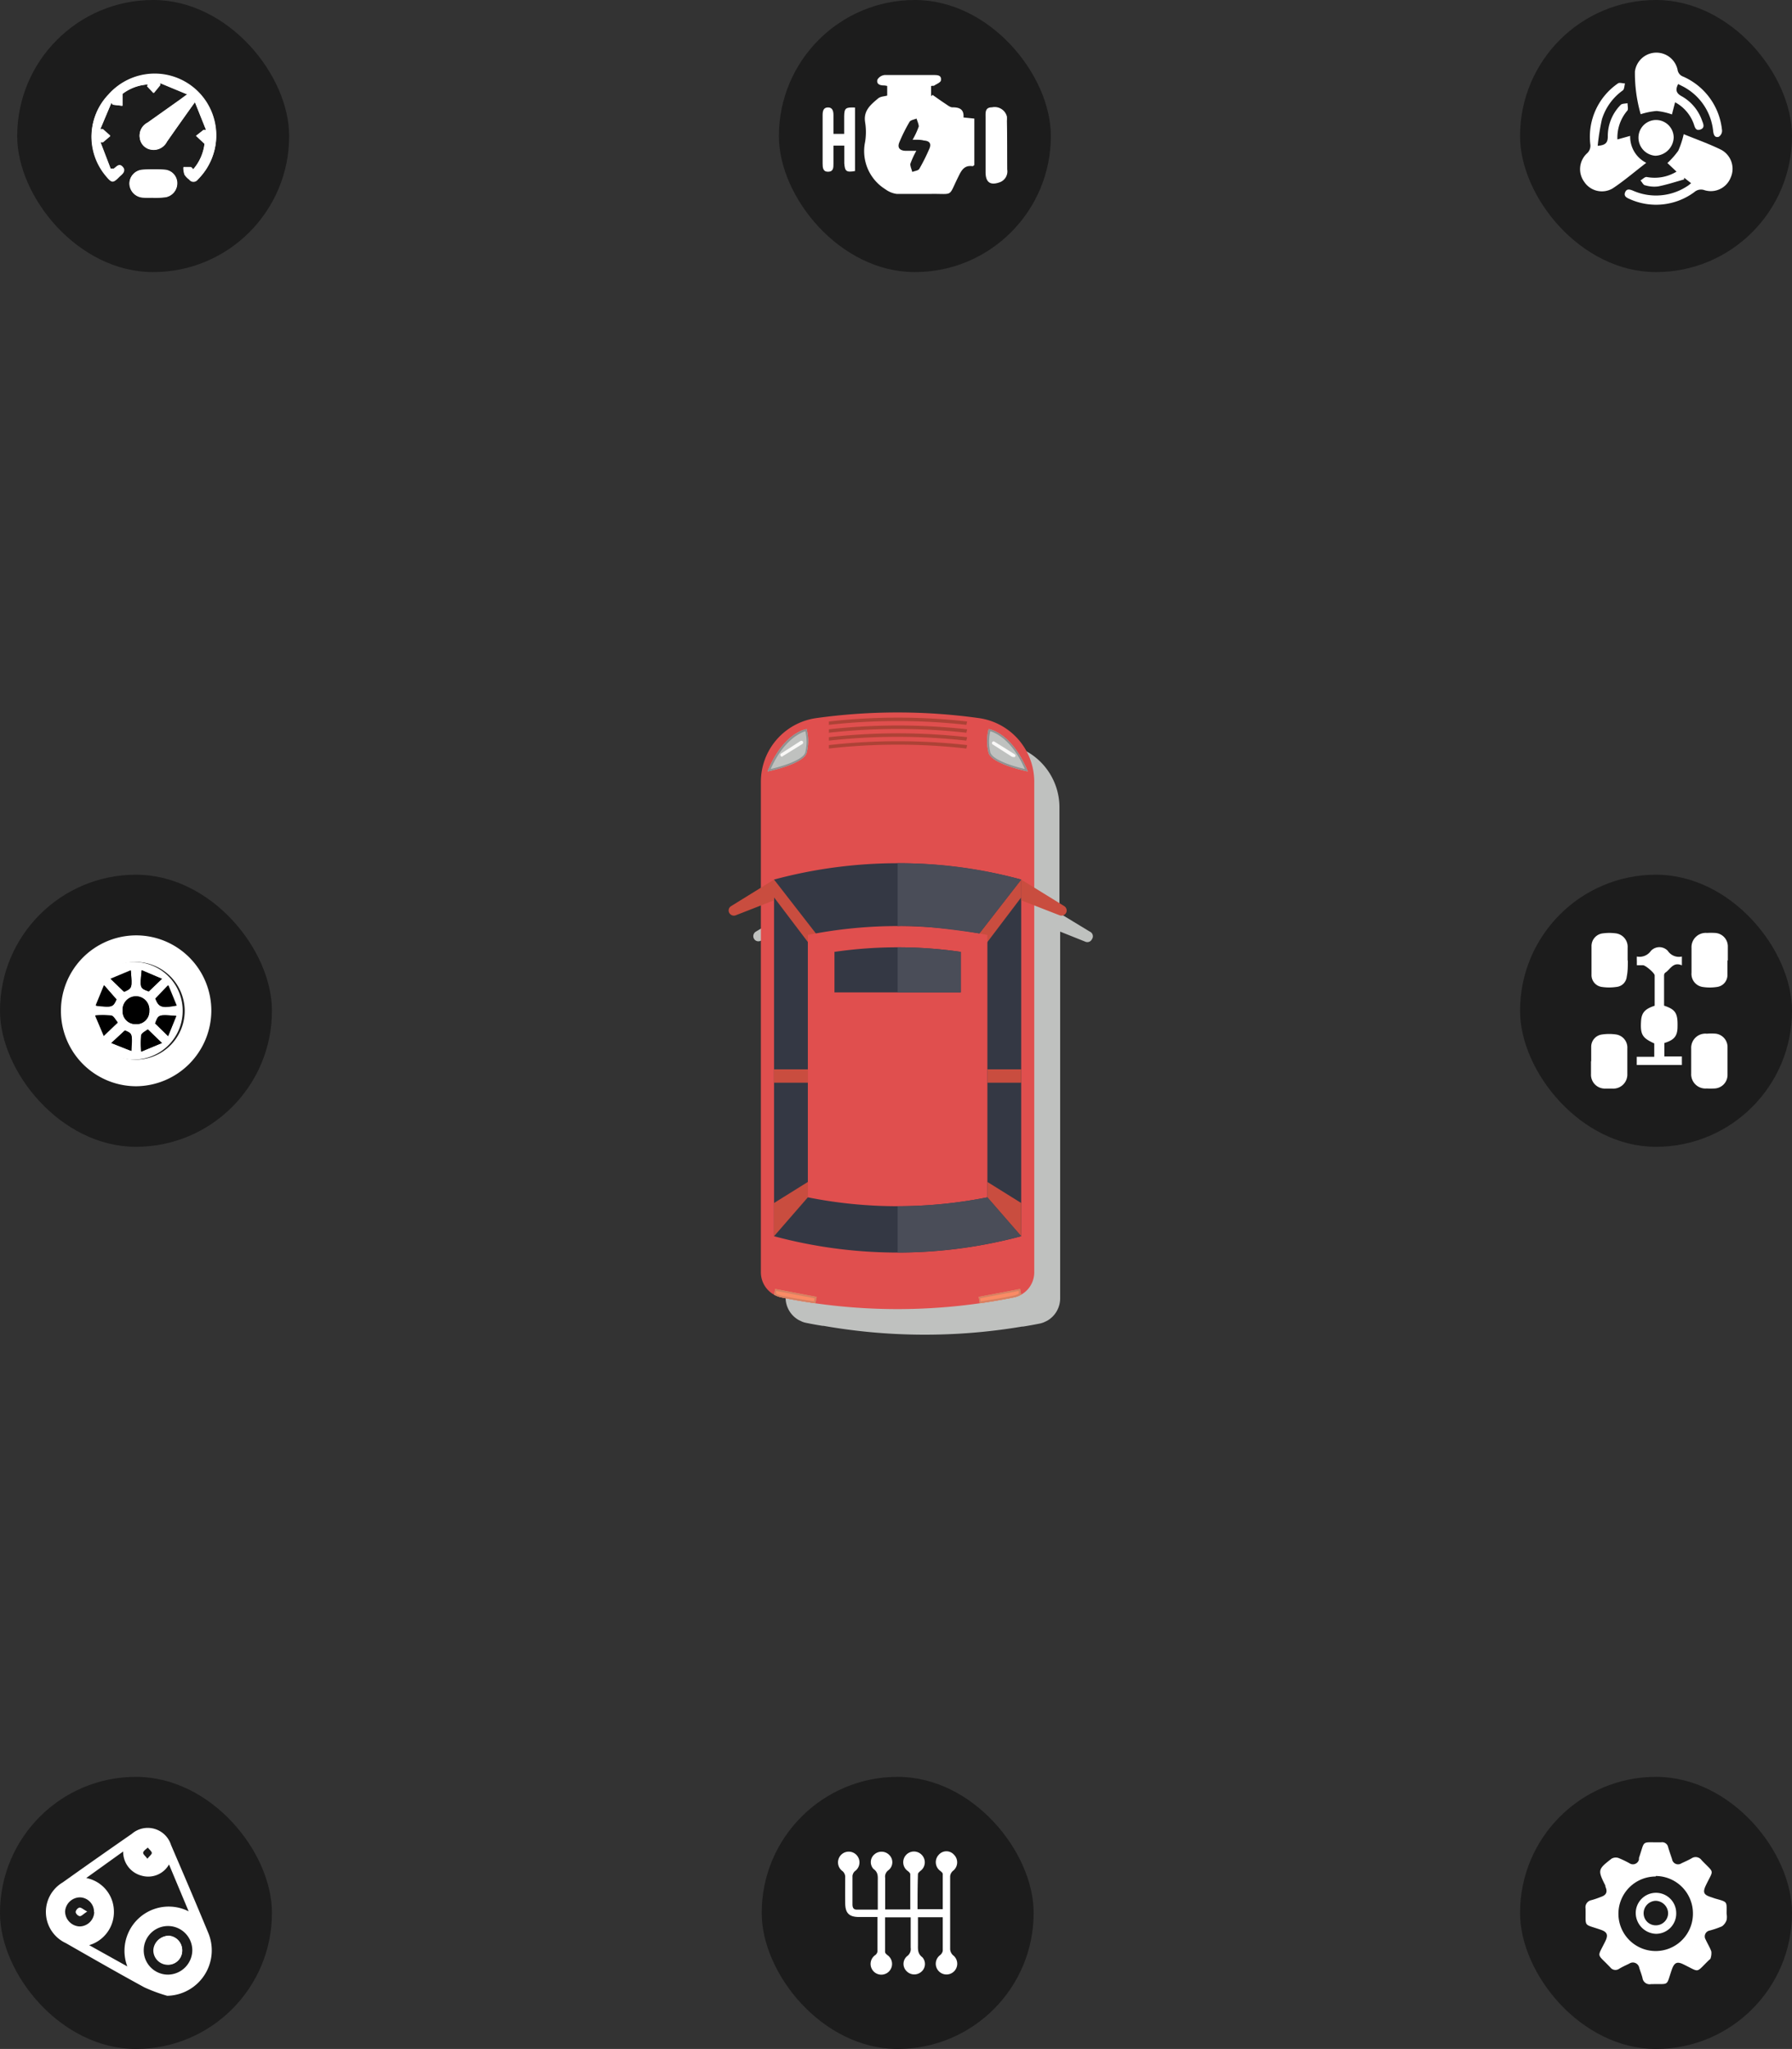 <svg xmlns="http://www.w3.org/2000/svg" viewBox="0 0 177.06 202.34"><rect x="0" y="0" width="177.06" height="202.34" fill="#333333" stroke="none"/><defs><style>.cls-1{fill:#bfc1bf;}.cls-2{fill:#e04f4e;}.cls-3{fill:#909292;}.cls-4{fill:#343844;}.cls-5{fill:#c94d3f;}.cls-6{fill:#ad4236;}.cls-7{fill:#fa8b65;}.cls-8{fill:#d68162;}.cls-9{fill:#4a4d58;}.cls-10{fill:#f9f8f7;}.cls-11{fill:#1c1c1c;}.cls-12{fill:#fff;}</style></defs><g id="Слой_2" data-name="Слой 2"><g id="OBJECTS"><path class="cls-1" d="M107.68,92l-3-1.82V79.76a6.34,6.34,0,0,0-5.43-6.3,57.48,57.48,0,0,0-16.15,0,6.35,6.35,0,0,0-5.43,6.3V90.19l-3,1.82a.52.52,0,0,0-.19.66.5.5,0,0,0,.64.25l2.5-1v36.22a2.56,2.56,0,0,0,1.3,2.22h0l.34.16h0a1.89,1.89,0,0,0,.36.11h0q.83.17,1.65.3l.1,0A57.85,57.85,0,0,0,101,131l.1,0c.56-.09,1.11-.19,1.66-.3h0a2.47,2.47,0,0,0,.36-.11h0l.34-.16h0a2.55,2.55,0,0,0,1.29-2.22V92l2.5,1a.5.5,0,0,0,.64-.25A.5.5,0,0,0,107.68,92Z"/><path class="cls-2" d="M100.18,128.12a57.73,57.73,0,0,1-23,0,2.53,2.53,0,0,1-2-2.48V77.22a6.35,6.35,0,0,1,5.43-6.3,58.24,58.24,0,0,1,16.15,0,6.35,6.35,0,0,1,5.43,6.3v48.42A2.53,2.53,0,0,1,100.18,128.12Z"/><path class="cls-2" d="M88.69,128a56.69,56.69,0,0,1-11.24-1.13,1.28,1.28,0,0,1-1-1.24V77.22a5.1,5.1,0,0,1,4.34-5,57,57,0,0,1,15.8,0,5.1,5.1,0,0,1,4.34,5v48.42a1.26,1.26,0,0,1-1,1.24A56.54,56.54,0,0,1,88.69,128Z"/><path class="cls-1" d="M97.68,72s2.25.26,3.87,4.18c0,0-3.52-.7-3.87-1.83A4.8,4.8,0,0,1,97.68,72Z"/><path class="cls-3" d="M97.81,72.2c.5.14,2.15.79,3.45,3.74-1.1-.25-3.18-.88-3.41-1.64a4.51,4.51,0,0,1,0-2.1Zm-.13-.2a4.8,4.8,0,0,0,0,2.35c.35,1.13,3.87,1.83,3.87,1.83C99.93,72.26,97.68,72,97.68,72Z"/><path class="cls-1" d="M79.7,72s-2.25.26-3.86,4.18c0,0,3.52-.7,3.86-1.83A4.8,4.8,0,0,0,79.7,72Z"/><path class="cls-3" d="M79.57,72.2a4.48,4.48,0,0,1,0,2.1c-.23.76-2.31,1.39-3.42,1.64,1.3-2.93,3-3.6,3.45-3.74Zm.13-.2s-2.25.26-3.86,4.18c0,0,3.52-.7,3.86-1.83a4.8,4.8,0,0,0,0-2.35Z"/><path class="cls-4" d="M100.9,122.08a47,47,0,0,1-24.42,0V86.86a47,47,0,0,1,24.42,0Z"/><polygon class="cls-5" points="76.48 86.86 80.73 92.33 80.73 94.23 76.48 88.62 76.48 86.86"/><polygon class="cls-5" points="79.82 118.24 76.48 122.08 76.48 118.8 79.82 116.72 79.82 118.24"/><rect class="cls-5" x="76.48" y="105.6" width="3.34" height="1.32"/><polygon class="cls-5" points="100.9 86.86 96.65 92.33 96.65 94.23 100.9 88.62 100.9 86.86"/><polygon class="cls-5" points="97.56 118.24 100.9 122.08 100.9 118.8 97.56 116.72 97.56 118.24"/><rect class="cls-5" x="97.56" y="105.6" width="3.34" height="1.32" transform="translate(198.46 212.52) rotate(180)"/><path class="cls-2" d="M97.56,118.24a45.27,45.27,0,0,1-17.74,0V92.33a45.27,45.27,0,0,1,17.74,0Z"/><path class="cls-6" d="M95.48,71.58a61.66,61.66,0,0,0-13.58,0l0-.33a61.17,61.17,0,0,1,13.66,0Z"/><path class="cls-6" d="M95.48,72.36a61.66,61.66,0,0,0-13.58,0l0-.34a62.39,62.39,0,0,1,13.66,0Z"/><path class="cls-6" d="M95.48,73.14a61.66,61.66,0,0,0-13.58,0l0-.34a61.17,61.17,0,0,1,13.66,0Z"/><path class="cls-6" d="M95.48,73.92a60.46,60.46,0,0,0-13.58,0l0-.34a61.17,61.17,0,0,1,13.66,0Z"/><rect class="cls-2" x="83.9" y="126.62" width="9.58" height="2.12"/><path class="cls-7" d="M100.9,127.85l-.11-.56-4.09.78.11.63c1.13-.16,2.25-.35,3.37-.58A2.23,2.23,0,0,0,100.9,127.85Z"/><path class="cls-8" d="M100.66,127.49l0,.27a2.35,2.35,0,0,1-.56.2c-1,.2-2.09.39-3.2.55l-.06-.3,3.77-.72Zm.13-.2-4.09.78.11.63c1.13-.16,2.25-.35,3.37-.58a2.23,2.23,0,0,0,.72-.27l-.11-.56Z"/><path class="cls-7" d="M76.49,127.85l.1-.56,4.1.78-.12.63c-1.13-.16-2.25-.35-3.37-.58A2.27,2.27,0,0,1,76.49,127.85Z"/><path class="cls-8" d="M76.73,127.49l3.76.72-.06.3c-1.1-.16-2.18-.35-3.19-.55a2.35,2.35,0,0,1-.56-.2l0-.27Zm-.14-.2-.1.56a2.27,2.27,0,0,0,.71.27c1.12.23,2.24.42,3.37.58l.12-.63-4.1-.78Z"/><path class="cls-4" d="M94.93,98H82.45V94a43.49,43.49,0,0,1,12.48,0Z"/><path class="cls-9" d="M88.69,85.25a44.92,44.92,0,0,1,12.21,1.61l-4.13,5.32s-5.93-.93-8.08-.72Z"/><path class="cls-9" d="M88.69,123.69a47.76,47.76,0,0,0,12.21-1.61l-3.34-3.84a47,47,0,0,1-8.87.88Z"/><path class="cls-9" d="M94.93,94a43.66,43.66,0,0,0-6.24-.45V98h6.24Z"/><path class="cls-5" d="M100.9,86.86l4.25,2.62a.51.51,0,0,1,.19.66h0a.52.52,0,0,1-.64.25l-3.8-1.48Z"/><path class="cls-5" d="M76.48,86.86l-4.24,2.62a.5.5,0,0,0-.19.66h0a.52.52,0,0,0,.64.25l3.79-1.48Z"/><path class="cls-10" d="M100.09,74.74a.16.16,0,0,1-.09,0l-1.94-1.24a.17.17,0,0,1,0-.24.16.16,0,0,1,.23,0l2,1.25a.17.17,0,0,1,0,.23A.19.19,0,0,1,100.09,74.74Z"/><path class="cls-10" d="M77.29,74.74a.17.17,0,0,1-.14-.08.16.16,0,0,1,0-.23l1.94-1.25a.17.17,0,0,1,.19.29l-2,1.24A.16.16,0,0,1,77.29,74.74Z"/><rect class="cls-1" x="89.04" y="194.68" width="1.83" height="1.83"/><rect class="cls-11" x="6.77" y="101.44" width="1.82" height="1.82"/><rect class="cls-11" x="1.7" width="26.87" height="26.87" rx="13.43"/><rect class="cls-11" x="76.96" width="26.87" height="26.87" rx="13.43"/><rect class="cls-11" x="150.19" width="26.87" height="26.87" rx="13.43"/><rect class="cls-11" y="175.47" width="26.87" height="26.87" rx="13.43"/><rect class="cls-11" x="75.26" y="175.47" width="26.87" height="26.87" rx="13.43"/><rect class="cls-11" x="150.19" y="175.47" width="26.87" height="26.87" rx="13.43"/><rect class="cls-11" y="86.38" width="26.87" height="26.87" rx="13.43"/><rect class="cls-11" x="150.19" y="86.38" width="26.87" height="26.87" rx="13.43"/><path class="cls-12" d="M11,10.17l.19.17.93.11V9.27a4.62,4.62,0,0,1,2.54-.93l-.08.18.63.67.63-.77,0-.22L18.5,9.3l-.72.53-3.2,2.27a1.44,1.44,0,0,0-.76,1.56,1.33,1.33,0,0,0,1.12,1.1A1.46,1.46,0,0,0,16.49,14l.9-1.27c.58-.82,1.16-1.64,1.88-2.64l1.1,2.75-.25,0-.74.58.84.79A4.74,4.74,0,0,1,19.1,16.7c-.1-.09-.17-.2-.25-.21-.24,0-.48,0-.72,0a2.3,2.3,0,0,0,.11.71,1.81,1.81,0,0,0,.47.49.52.52,0,0,0,.85,0,6.09,6.09,0,1,0-8.83-8.38,6,6,0,0,0-.28,8c.62.75.73.76,1.39.08.25-.25.66-.51.29-.92s-.62,0-.9.18c0,0-.07,0-.29,0L9.92,14l.26,0,.72-.61-.73-.65-.27,0Zm4.17,9.35v0a11.37,11.37,0,0,0,1.18-.06,1.38,1.38,0,0,0,1.17-1.39,1.34,1.34,0,0,0-1.24-1.32,15.72,15.72,0,0,0-2.17,0,1.37,1.37,0,0,0-1.3,1.34,1.42,1.42,0,0,0,1.31,1.4A9.2,9.2,0,0,0,15.14,19.52Z"/><path class="cls-12" d="M20.88,99.81a7.49,7.49,0,0,1-7.44,7.46,7.45,7.45,0,1,1,.06-14.9A7.43,7.43,0,0,1,20.88,99.81ZM13.45,95a4.82,4.82,0,1,0,4.8,4.76A4.85,4.85,0,0,0,13.45,95Z"/><path class="cls-12" d="M170.6,189a1.71,1.71,0,0,1,0,.6,1.25,1.25,0,0,1-.46.63,8.48,8.48,0,0,1-1.23.42.59.59,0,0,0-.38.89c.18.4.42.77.56,1.18a1.63,1.63,0,0,1-.08.68c0,.06-.1.11-.15.16-1.36,1.31-.86,1.23-2.52.43-.62-.31-.9-.19-1.14.47-.61,1.75-.18,1.43-2.08,1.48a.71.71,0,0,1-.83-.6c-.08-.33-.21-.65-.32-1a.64.64,0,0,0-1-.42c-.34.16-.69.32-1,.51a.64.64,0,0,1-.87-.15c-1.38-1.45-1.3-.89-.47-2.61.28-.59.17-.88-.46-1.1-1.79-.62-1.46-.2-1.51-2.12a.71.71,0,0,1,.56-.8c.35-.09.69-.22,1-.34.51-.18.63-.5.4-1l0-.1c-.76-1.53-.76-1.6.61-2.66a.84.84,0,0,1,.68-.07A9.6,9.6,0,0,1,161,184a.61.61,0,0,0,.94-.38l0-.15c.63-1.84.17-1.5,2.2-1.54a.6.6,0,0,1,.68.48c.12.4.26.8.39,1.19a.6.6,0,0,0,.92.41c.33-.16.67-.3,1-.49a.72.72,0,0,1,1,.18c1.3,1.36,1.2.85.42,2.48-.32.68-.23.93.49,1.16l.41.14C170.75,187.85,170.59,187.75,170.6,189Zm-7-3.69a3.68,3.68,0,1,0,3.67,3.67A3.69,3.69,0,0,0,163.59,185.26Z"/><path class="cls-12" d="M16.52,197.09a15.93,15.93,0,0,1-2.25-.83c-2.61-1.42-5.19-2.9-7.76-4.37a3.39,3.39,0,0,1-.31-6c2.26-1.61,4.54-3.21,6.82-4.79a2.41,2.41,0,0,1,3.88,1.1c1.23,2.86,2.46,5.73,3.65,8.61A4.49,4.49,0,0,1,16.52,197.09Zm-8-11.63a3.37,3.37,0,0,1,2.73,3.16,3.41,3.41,0,0,1-2.44,3.47l3.77,2.1a4.37,4.37,0,0,1,6.06-5.44l-1.94-4.63A2.36,2.36,0,0,1,14,185.23a2.43,2.43,0,0,1-1.83-2.39ZM19,192.65A2.4,2.4,0,1,0,16.58,195,2.43,2.43,0,0,0,19,192.65Zm-9.71-3.82a1.43,1.43,0,0,0-1.39-1.46,1.49,1.49,0,0,0-1.47,1.4,1.5,1.5,0,0,0,1.41,1.47A1.46,1.46,0,0,0,9.31,188.83Zm5.26-5.26c.22-.28.47-.46.45-.6s-.26-.35-.4-.52c-.16.16-.4.3-.45.48S14.37,183.27,14.57,183.57Z"/><path class="cls-12" d="M90.66,188.54h2.49c0-1.18,0-2.33,0-3.48,0-.1-.14-.22-.24-.3a1.06,1.06,0,0,1-.16-1.59,1,1,0,0,1,1.52,0,1.06,1.06,0,0,1-.12,1.59.8.8,0,0,0-.27.53c0,2.41,0,4.81,0,7.22a.89.89,0,0,0,.28.57,1.06,1.06,0,1,1-1.28,0,.72.72,0,0,0,.27-.43c0-1.09,0-2.19,0-3.32H90.7c0,.12,0,.25,0,.39V192c0,.47-.06.92.44,1.29a1,1,0,0,1-.11,1.43,1.06,1.06,0,0,1-1.49-.1,1,1,0,0,1,.08-1.44.86.86,0,0,0,.36-.84c0-1,0-2,0-3H87.45c0,1.15,0,2.28,0,3.42,0,.11.13.23.23.31a1.06,1.06,0,1,1-1.2,0,.56.56,0,0,0,.22-.36c0-1.11,0-2.22,0-3.4h-1.8c-1,0-1.38-.37-1.39-1.37s0-1.77,0-2.66a.78.78,0,0,0-.25-.49,1.06,1.06,0,1,1,1.2,0,.75.75,0,0,0-.23.46c0,.93,0,1.87,0,2.8,0,.29.07.52.4.53h2.1c0-.95,0-1.86,0-2.78,0-.46.07-.89-.43-1.24a1,1,0,0,1,.09-1.43,1.07,1.07,0,0,1,1.5.08,1,1,0,0,1-.11,1.48.78.78,0,0,0-.32.76c0,1,0,2,0,3.11h2.48c0-1.17,0-2.32,0-3.47,0-.11-.13-.23-.23-.31a1.06,1.06,0,1,1,1.37-1.6,1.05,1.05,0,0,1-.14,1.58c-.1.09-.24.21-.24.31C90.66,186.2,90.66,187.35,90.66,188.54Z"/><path class="cls-12" d="M87.66,9.44V8.49a1.77,1.77,0,0,0-.29-.05c-.39,0-.79-.1-.68-.57a.94.94,0,0,1,.71-.46c1.61,0,3.22,0,4.83,0,.38,0,.81,0,.74.51,0,.21-.42.37-.66.53-.07.05-.18,0-.31.05v1l.14-.13c.42.29.83.59,1.26.87.23.15.49.37.72.36.75,0,1.13.23,1.08,1l1.07.11c0,.22,0,.41,0,.59v4c-.09.06-.13.12-.17.11-.77-.11-1.07.33-1.39,1-1.06,2.11-.42,1.7-2.77,1.74-1.12,0-2.23,0-3.34,0a2.43,2.43,0,0,1-1.12-.46,4.43,4.43,0,0,1-2-4.69,6.18,6.18,0,0,0,0-1.92c-.19-1.15.55-1.74,1.27-2.35C87,9.52,87.33,9.53,87.66,9.44Zm2.51,4.36a7.8,7.8,0,0,0,.61-1.31c0-.22-.14-.52-.22-.78-.23.1-.58.14-.69.32a16.23,16.23,0,0,0-1,2c-.23.52,0,.82.54.86.35,0,.69,0,1.13,0a8.55,8.55,0,0,0-.6,1.31c0,.23.13.52.2.78.24-.1.59-.13.69-.3a19.18,19.18,0,0,0,1-2c.22-.51,0-.77-.54-.8C91,13.79,90.64,13.8,90.17,13.8Z"/><path class="cls-12" d="M171,17.54a2.11,2.11,0,0,1-2.59,1.24,1,1,0,0,0-1,.19,6.35,6.35,0,0,1-6.45.66c-.3-.13-.54-.3-.38-.66s.47-.26.75-.15a5.63,5.63,0,0,0,5.52-.53l.24-.2-.69-.54c0,.06,0,.11,0,.17-.86.24-1.7.52-2.57.69a3.07,3.07,0,0,1-1.27-.11c-.18,0-.31-.31-.47-.48.21-.12.43-.37.62-.34a4.16,4.16,0,0,0,2.94-.53l-.9-.85a8,8,0,0,0,1.07-1.21,8.76,8.76,0,0,0,.54-1.64c1.19.49,2.48.94,3.7,1.54A2.13,2.13,0,0,1,171,17.54Z"/><path class="cls-12" d="M162.66,16.08c-1.15.88-2.18,1.77-3.31,2.52a2.09,2.09,0,0,1-2.81-.63,2.12,2.12,0,0,1,.26-2.82,1,1,0,0,0,.33-.91,6.39,6.39,0,0,1,2.73-6c.15-.12.46,0,.7,0-.07.24-.06.57-.22.69a5.49,5.49,0,0,0-2.06,2.85,22.42,22.42,0,0,0-.42,2.62c.74-.06,1-.27,1-.92a4.38,4.38,0,0,1,1.27-3.12c.13-.14.45-.12.68-.17,0,.24.08.56,0,.71a4.09,4.09,0,0,0-1,2.87l1.26-.35A2.89,2.89,0,0,0,162.66,16.08Z"/><path class="cls-12" d="M170.15,12.91a.72.72,0,0,1-.33.6c-.42.12-.51-.25-.55-.57a5.6,5.6,0,0,0-2.65-4.21c-.25-.16-.54-.29-.81-.43-.29.57-.2.91.36,1.21a4.43,4.43,0,0,1,2,2.39c.12.32.32.72-.16.89s-.55-.25-.66-.56a3.93,3.93,0,0,0-1.84-2.13c-.11.43-.22.83-.31,1.2a6.66,6.66,0,0,0-1.51-.34,6.93,6.93,0,0,0-1.58.32,14.63,14.63,0,0,1-.57-4.22,2.14,2.14,0,0,1,4.21-.19.85.85,0,0,0,.57.7A6.47,6.47,0,0,1,170.15,12.91Z"/><path class="cls-12" d="M166.18,95.33c-.88-.38-1.14.41-1.65.73a.36.36,0,0,0-.11.25c0,1,0,2,0,3,1.13.38,1.36.74,1.33,2.06,0,.94-.32,1.33-1.3,1.63v1.33h1.73v.84h-4.46v-.81h1.73v-1.32c-1.2-.55-1.39-.88-1.3-2.26.06-.78.39-1.15,1.34-1.46,0-1,0-2,0-3,0-.23-.91-1-1.15-1l-.61,0c0-.18,0-.32,0-.45a4,4,0,0,1,0-.41,1.37,1.37,0,0,0,1.39-.56,1.14,1.14,0,0,1,1.67,0,1.32,1.32,0,0,0,1.39.56Z"/><path class="cls-12" d="M160.84,94.86c0,.53,0,1.07-.11,1.6a1.12,1.12,0,0,1-1,1,4.9,4.9,0,0,1-1.48,0,1.18,1.18,0,0,1-1-1.21c0-.94,0-1.88,0-2.81a1.26,1.26,0,0,1,1.14-1.27,4.76,4.76,0,0,1,1.25,0,1.34,1.34,0,0,1,1.18,1.42c0,.42,0,.84,0,1.26Z"/><path class="cls-12" d="M170.68,94.86c0,.48,0,1,0,1.44a1.18,1.18,0,0,1-1,1.16,4.59,4.59,0,0,1-1.48,0,1.3,1.3,0,0,1-1.07-1.4c0-.81,0-1.63,0-2.45a1.41,1.41,0,0,1,1.53-1.48,6.77,6.77,0,0,1,.78,0,1.33,1.33,0,0,1,1.28,1.33c0,.46,0,.92,0,1.38Z"/><path class="cls-12" d="M157.22,104.8c0-.48,0-1,0-1.44a1.22,1.22,0,0,1,1.06-1.2,4.83,4.83,0,0,1,1.42,0,1.31,1.31,0,0,1,1.09,1.38c0,.84,0,1.68,0,2.52a1.39,1.39,0,0,1-1.5,1.44q-.33,0-.66,0a1.37,1.37,0,0,1-1.43-1.44c0-.42,0-.84,0-1.26Z"/><path class="cls-12" d="M170.69,104.83c0,.44,0,.88,0,1.32a1.34,1.34,0,0,1-1.28,1.34,6.77,6.77,0,0,1-.78,0A1.41,1.41,0,0,1,167.1,106c0-.81,0-1.64,0-2.45a1.4,1.4,0,0,1,1.54-1.47,5.42,5.42,0,0,1,.9,0,1.33,1.33,0,0,1,1.15,1.27v.12c0,.43,0,.87,0,1.31Z"/><path class="cls-12" d="M99.52,16.74A1.14,1.14,0,0,1,98.78,18c-.94.34-1.4,0-1.4-1v-5.4c0-.48-.07-1,.63-1a1.25,1.25,0,0,1,1.48.91,3.1,3.1,0,0,1,0,.43C99.52,13.52,99.51,15.13,99.52,16.74Z"/><path class="cls-12" d="M84.48,10.62v6.27c-.88.16-1,0-1.06-.76,0-.57,0-1.13,0-1.75H82.35v1.8c0,.37,0,.77-.52.78s-.55-.41-.55-.81V11.38c0-.39.06-.76.52-.77s.55.37.55.75v1.86h1.06c0-.6,0-1.19,0-1.77C83.43,10.68,83.55,10.58,84.48,10.62Z"/><path class="cls-12" d="M165.37,13.58a1.87,1.87,0,0,1-1.81,1.8,1.79,1.79,0,0,1-1.67-1.79,1.74,1.74,0,1,1,3.48,0Z"/><path class="cls-12" d="M11,10.17,9.9,12.8l.27,0,.73.65-.72.61-.26,0,1,2.64c.22,0,.27,0,.29,0,.28-.2.55-.58.9-.18s0,.67-.29.92c-.66.68-.77.67-1.39-.08a6,6,0,0,1,.28-8,6.09,6.09,0,1,1,8.83,8.38.52.52,0,0,1-.85,0,1.81,1.81,0,0,1-.47-.49,2.3,2.3,0,0,1-.11-.71c.24,0,.48,0,.72,0,.08,0,.15.12.25.21a4.74,4.74,0,0,0,1.12-2.55l-.84-.79.74-.58.25,0-1.1-2.75c-.72,1-1.3,1.82-1.88,2.64L16.49,14a1.46,1.46,0,0,1-1.55.79,1.33,1.33,0,0,1-1.12-1.1,1.44,1.44,0,0,1,.76-1.56l3.2-2.27.72-.53L15.78,8.2l0,.22-.63.77-.63-.67.08-.18a4.62,4.62,0,0,0-2.54.93v1.18l-.93-.11Zm5.92,1.62-.1-.11c-.6.43-1.22.82-1.78,1.3a.73.73,0,0,0-.14.71c.24.31.55.16.76-.13Z"/><path class="cls-12" d="M15.14,19.52a9.2,9.2,0,0,1-1.05,0,1.42,1.42,0,0,1-1.31-1.4,1.37,1.37,0,0,1,1.3-1.34,15.72,15.72,0,0,1,2.17,0,1.34,1.34,0,0,1,1.24,1.32,1.38,1.38,0,0,1-1.17,1.39,11.37,11.37,0,0,1-1.18.06Zm0-.94a4.56,4.56,0,0,0,1,0,.62.62,0,0,0,.39-.43.6.6,0,0,0-.38-.44,16.35,16.35,0,0,0-2,0,.59.59,0,0,0-.38.44c0,.15.22.39.38.43A4.67,4.67,0,0,0,15.14,18.58Z"/><path class="cls-12" d="M13.45,95a4.82,4.82,0,0,1,0,9.63,4.82,4.82,0,1,1,0-9.63Zm-.06,6.13a1.26,1.26,0,0,0,1.36-1.32,1.32,1.32,0,1,0-2.63,0A1.25,1.25,0,0,0,13.39,101.13Zm-1.05.63L11,103l2,.79C13.09,102.07,13.09,102.07,12.34,101.76Zm4.27.56.81-2c-1.77-.14-1.77-.14-2.09.74Zm-7.2-2,.84,2L11.63,101c-.22-.25-.38-.61-.62-.67A8.2,8.2,0,0,0,9.41,100.28ZM14,95.81c-.15,1.77-.15,1.77.7,2.1L16,96.66Zm.63,5.85c-.21.17-.6.32-.65.55a8.52,8.52,0,0,0,0,1.63L16,103Zm.76-3c.32.83.59.93,2.08.65l-.82-2Zm-3.83.09-1.24-1.41-.82,2C11.07,99.5,11.17,99.47,11.51,98.7Zm1.41-2.89-2,.84,1.31,1.26C13.07,97.59,13.07,97.59,12.92,95.81Z"/><path class="cls-12" d="M18,192.65a1.44,1.44,0,0,0-1.38-1.47,1.49,1.49,0,0,0-1.47,1.4,1.43,1.43,0,0,0,1.4,1.45A1.39,1.39,0,0,0,18,192.65Z"/><path class="cls-12" d="M8.62,188.77c-.39-.21-.59-.41-.78-.39a.58.58,0,0,0-.37.44.57.57,0,0,0,.41.41C8.06,189.23,8.25,189,8.62,188.77Z"/><path class="cls-12" d="M16.89,11.79l-1.26,1.77c-.21.29-.52.44-.76.13A.73.73,0,0,1,15,13c.56-.48,1.18-.87,1.78-1.3Z"/><path class="cls-12" d="M15.14,18.58a4.67,4.67,0,0,1-1,0c-.16,0-.39-.28-.38-.43a.59.59,0,0,1,.38-.44,16.35,16.35,0,0,1,2,0,.6.6,0,0,1,.38.44.62.62,0,0,1-.39.43A4.56,4.56,0,0,1,15.14,18.58Z"/><path d="M13.39,101.13a1.25,1.25,0,0,1-1.27-1.29,1.32,1.32,0,1,1,2.63,0A1.26,1.26,0,0,1,13.39,101.13Z"/><path d="M12.34,101.76c.75.31.75.31.57,2L11,103Z"/><path d="M16.61,102.32l-1.28-1.25c.32-.88.32-.88,2.09-.74Z"/><path d="M9.41,100.28a8.2,8.2,0,0,1,1.6,0c.24.06.4.42.62.67l-1.38,1.28Z"/><path d="M14,95.81l2,.85-1.31,1.25C13.8,97.58,13.8,97.58,14,95.81Z"/><path d="M14.58,101.66,16,103l-2.06.86a8.52,8.52,0,0,1,0-1.63C14,102,14.37,101.83,14.58,101.66Z"/><path d="M15.34,98.61l1.26-1.32.82,2C15.93,99.54,15.66,99.44,15.34,98.61Z"/><path d="M11.51,98.7c-.34.77-.44.8-2.06.58l.82-2Z"/><path d="M12.92,95.81c.15,1.78.15,1.78-.7,2.1l-1.31-1.26Z"/><path class="cls-12" d="M18,192.65A1.38,1.38,0,0,1,16.61,194a1.42,1.42,0,0,1-1.37-1.45,1.49,1.49,0,0,1,1.44-1.4A1.43,1.43,0,0,1,18,192.65Zm-1.39-.71c-.22.33-.44.53-.41.66s.28.33.44.49c.14-.15.4-.3.41-.46S16.86,192.27,16.64,191.94Z"/><path class="cls-12" d="M165.62,188.91a2,2,0,0,1-2,2.06,2.07,2.07,0,0,1-2-2.05,2,2,0,0,1,2-2A2,2,0,0,1,165.62,188.91Zm-2,1.22a1.21,1.21,0,0,0,1.2-1.21,1.26,1.26,0,0,0-1.23-1.21,1.23,1.23,0,0,0-1.19,1.23A1.19,1.19,0,0,0,163.61,190.13Z"/><path class="cls-12" d="M16.61,191.94c.23.33.45.51.45.69s-.27.31-.42.46c-.16-.16-.41-.3-.45-.49S16.39,192.27,16.61,191.94Z"/></g></g></svg>